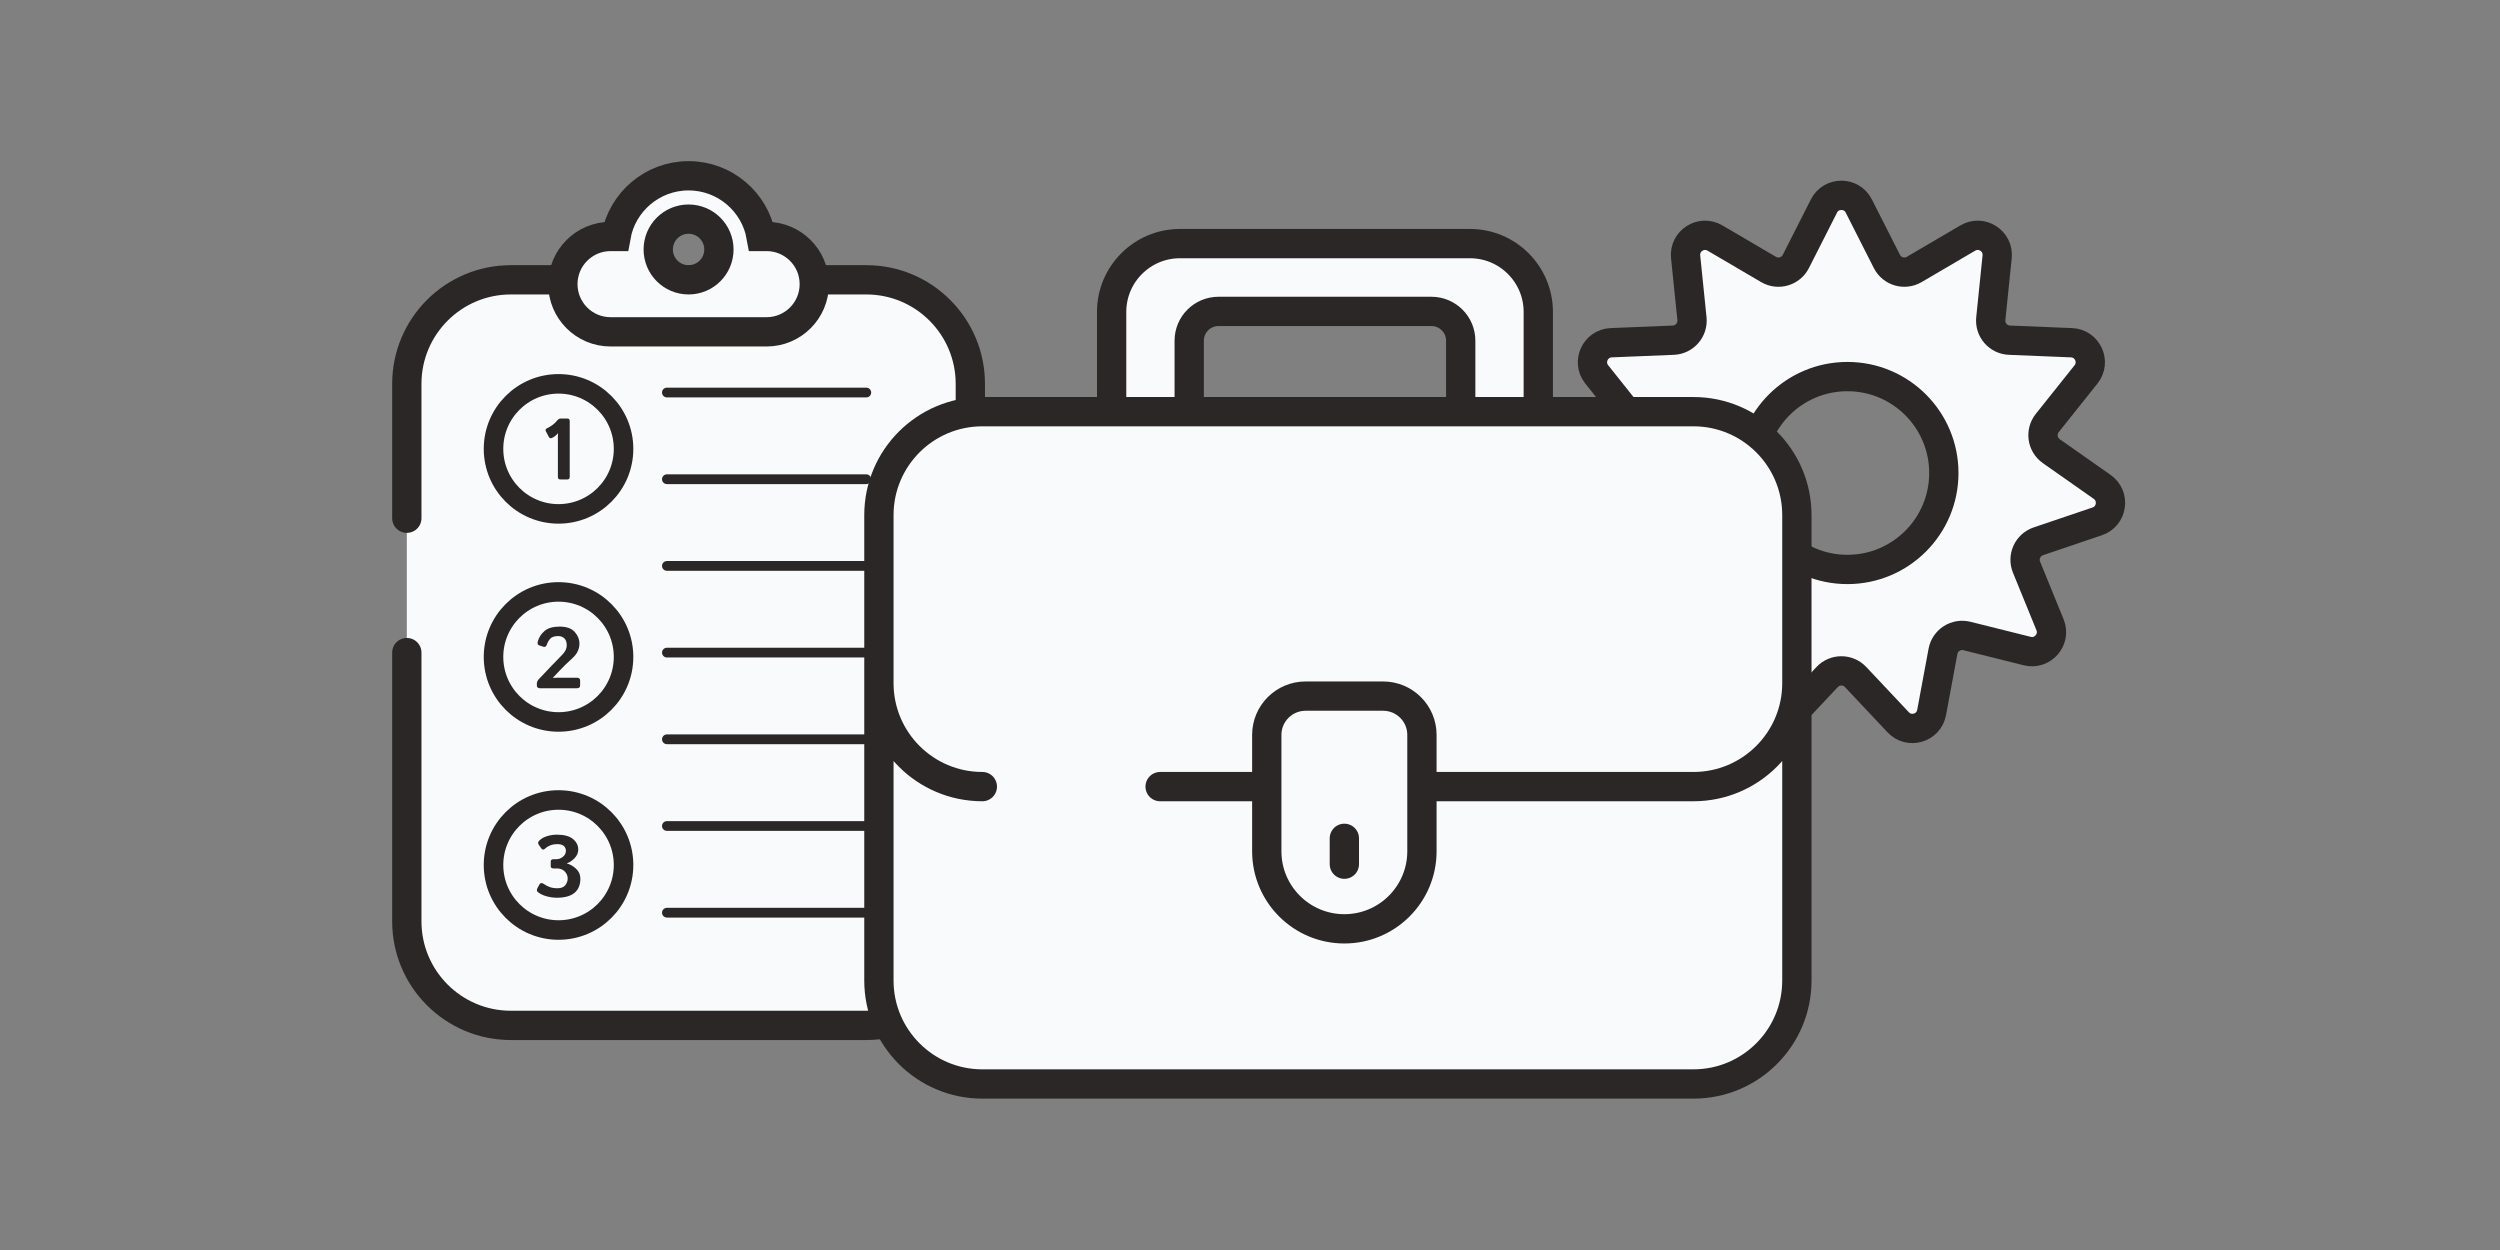 <svg width="256" height="128" viewBox="0 0 256 128" fill="none" xmlns="http://www.w3.org/2000/svg">
<rect x="0" y="0" width="256" height="128" fill="#808080" stroke="none"/>
<path fill-rule="evenodd" clip-rule="evenodd" d="M190.341 21.096C189.6 19.635 187.514 19.635 186.773 21.096L183.895 26.772C183.374 27.8 182.094 28.176 181.1 27.593L175.61 24.373C174.197 23.545 172.442 24.673 172.608 26.302L173.256 32.633C173.373 33.78 172.5 34.788 171.348 34.835L164.989 35.095C163.353 35.162 162.486 37.06 163.507 38.34L167.475 43.316C168.194 44.218 168.004 45.538 167.06 46.2L161.851 49.857C160.511 50.798 160.808 52.863 162.359 53.388L168.387 55.429C169.479 55.799 170.033 57.012 169.598 58.079L167.192 63.972C166.573 65.488 167.94 67.065 169.529 66.668L175.703 65.126C176.822 64.847 177.944 65.568 178.154 66.701L179.317 72.958C179.616 74.569 181.618 75.156 182.74 73.963L187.1 69.328C187.89 68.488 189.224 68.488 190.014 69.328L194.375 73.963C195.497 75.156 197.499 74.569 197.798 72.958L198.96 66.701C199.17 65.568 200.293 64.847 201.411 65.126L207.586 66.668C209.174 67.065 210.541 65.488 209.922 63.972L207.517 58.079C207.081 57.012 207.635 55.799 208.727 55.429L214.755 53.388C216.306 52.863 216.603 50.798 215.263 49.857L210.054 46.2C209.11 45.538 208.921 44.218 209.639 43.316L213.607 38.34C214.628 37.06 213.761 35.162 212.125 35.095L205.766 34.835C204.614 34.788 203.741 33.78 203.858 32.633L204.506 26.302C204.672 24.673 202.917 23.545 201.504 24.373L196.014 27.593C195.02 28.176 193.74 27.8 193.219 26.772L190.341 21.096ZM189.174 58.312C194.628 58.312 199.049 53.89 199.049 48.437C199.049 42.983 194.628 38.562 189.174 38.562C183.721 38.562 179.299 42.983 179.299 48.437C179.299 53.89 183.721 58.312 189.174 58.312Z" fill="#F9FAFC" stroke="#2B2727" stroke-width="3"/>
<path d="M41.658 39.306C41.658 33.423 46.428 28.653 52.311 28.653H88.709C94.593 28.653 99.362 33.423 99.362 39.306V94.347C99.362 100.23 94.593 105 88.709 105H52.311C46.428 105 41.658 100.23 41.658 94.347V66.826C41.658 61.453 41.658 58.44 41.658 53.066V39.306Z" fill="#F9FAFC"/>
<path d="M41.658 66.826V94.347C41.658 100.23 46.428 105 52.311 105H88.709C94.593 105 99.362 100.23 99.362 94.347V39.306C99.362 33.423 94.593 28.653 88.709 28.653H52.311C46.428 28.653 41.658 33.423 41.658 39.306V53.066" stroke="#2B2727" stroke-width="3" stroke-linecap="round"/>
<path d="M68.291 40.194H88.709M68.291 49.072H88.709M68.291 57.949H88.709M68.291 66.826H88.709M68.291 75.704H88.709M68.291 84.582H88.709M68.291 93.459H88.709" stroke="#2B2727" stroke-linecap="round"/>
<path fill-rule="evenodd" clip-rule="evenodd" d="M70.51 18C66.797 18 63.71 20.682 63.081 24.214H62.52C59.824 24.214 57.638 26.4 57.638 29.097C57.638 31.794 59.824 33.98 62.52 33.98H78.5C81.197 33.98 83.383 31.794 83.383 29.097C83.383 26.4 81.197 24.214 78.5 24.214H77.939C77.31 20.682 74.223 18 70.51 18ZM70.51 28.653C72.226 28.653 73.617 27.262 73.617 25.546C73.617 23.83 72.226 22.439 70.51 22.439C68.794 22.439 67.403 23.83 67.403 25.546C67.403 27.262 68.794 28.653 70.51 28.653Z" fill="#F9FAFC" stroke="#2B2727" stroke-width="3"/>
<circle cx="57.194" cy="45.964" r="6.658" fill="#F9FAFC" stroke="#2B2727" stroke-width="2"/>
<path d="M55.896 44.166C55.821 44.025 55.871 43.915 56.048 43.837C56.215 43.762 56.39 43.656 56.572 43.52C56.754 43.385 56.903 43.244 57.019 43.1C57.149 42.938 57.273 42.857 57.391 42.857H58.081C58.254 42.857 58.341 42.944 58.341 43.117V48.839C58.341 49.013 58.254 49.099 58.081 49.099H57.387C57.214 49.099 57.127 49.013 57.127 48.839V44.717C57.127 44.601 57.133 44.486 57.144 44.37H57.127C57.037 44.483 56.939 44.58 56.832 44.66C56.725 44.741 56.617 44.805 56.507 44.851C56.371 44.909 56.269 44.871 56.199 44.739L55.896 44.166Z" fill="#2B2727"/>
<circle cx="57.194" cy="67.27" r="6.658" fill="#F9FAFC" stroke="#2B2727" stroke-width="2"/>
<path d="M55.3 70.475C55.083 70.475 54.974 70.381 54.974 70.193V69.985C54.974 69.835 55.044 69.686 55.183 69.538L56.479 68.173C56.869 67.76 57.226 67.393 57.549 67.072C57.873 66.748 58.035 66.422 58.035 66.092C58.035 65.763 57.953 65.522 57.788 65.368C57.626 65.212 57.419 65.134 57.168 65.134C56.769 65.134 56.492 65.227 56.336 65.412C56.179 65.597 56.067 65.795 55.998 66.006C55.931 66.211 55.81 66.284 55.633 66.227L55.196 66.079C55.054 66.03 55.014 65.894 55.074 65.672C55.187 65.259 55.417 64.905 55.763 64.61C56.11 64.312 56.625 64.163 57.307 64.163C58.017 64.163 58.533 64.347 58.854 64.714C59.175 65.078 59.335 65.474 59.335 65.902C59.335 66.462 59.101 66.955 58.633 67.38C58.165 67.802 57.74 68.213 57.359 68.615L56.622 69.391V69.417C56.795 69.406 56.94 69.4 57.055 69.4H59.08C59.296 69.4 59.405 69.494 59.405 69.681V70.193C59.405 70.381 59.296 70.475 59.08 70.475H55.3Z" fill="#2B2727"/>
<circle cx="57.194" cy="88.576" r="6.658" fill="#F9FAFC" stroke="#2B2727" stroke-width="2"/>
<path d="M55.066 91.339C54.953 91.243 54.945 91.108 55.04 90.931L55.239 90.567C55.335 90.391 55.489 90.378 55.703 90.528C55.882 90.655 56.085 90.759 56.31 90.84C56.535 90.918 56.787 90.957 57.064 90.957C57.446 90.957 57.719 90.855 57.884 90.65C58.048 90.441 58.131 90.209 58.131 89.952C58.131 89.689 58.032 89.453 57.836 89.245C57.642 89.034 57.368 88.929 57.012 88.929H56.679C56.491 88.929 56.397 88.852 56.397 88.699V88.222C56.397 88.063 56.491 87.984 56.679 87.984H56.939C57.205 87.984 57.439 87.901 57.641 87.737C57.846 87.572 57.949 87.365 57.949 87.117C57.949 86.923 57.881 86.763 57.745 86.635C57.612 86.505 57.394 86.441 57.09 86.441C56.804 86.441 56.557 86.482 56.349 86.566C56.141 86.65 55.976 86.751 55.855 86.87C55.682 87.04 55.533 87.033 55.408 86.848L55.157 86.48C55.062 86.341 55.091 86.199 55.244 86.055C55.452 85.855 55.721 85.708 56.05 85.612C56.38 85.517 56.702 85.469 57.017 85.469C57.759 85.469 58.311 85.618 58.673 85.916C59.034 86.211 59.214 86.572 59.214 87C59.214 87.317 59.09 87.608 58.842 87.871C58.593 88.131 58.33 88.31 58.053 88.408V88.426C58.382 88.507 58.694 88.684 58.989 88.959C59.284 89.231 59.431 89.569 59.431 89.973C59.431 90.606 59.232 91.09 58.833 91.425C58.434 91.761 57.826 91.928 57.008 91.928C56.664 91.928 56.307 91.876 55.937 91.772C55.57 91.665 55.28 91.521 55.066 91.339Z" fill="#2B2727"/>
<path fill-rule="evenodd" clip-rule="evenodd" d="M120.831 24.944C116.965 24.944 113.831 28.078 113.831 31.944V57.662C113.831 61.528 116.965 64.662 120.831 64.662H150.521C154.387 64.662 157.521 61.528 157.521 57.662V31.944C157.521 28.078 154.387 24.944 150.521 24.944H120.831ZM124.775 31.887C123.118 31.887 121.775 33.23 121.775 34.887V60.662C121.775 62.319 123.118 63.662 124.775 63.662H146.577C148.234 63.662 149.577 62.319 149.577 60.662V34.887C149.577 33.23 148.234 31.887 146.577 31.887H124.775Z" fill="#F9FAFC" stroke="#2B2727" stroke-width="3"/>
<path d="M90 52.747C90 46.897 94.742 42.155 100.592 42.155H173.408C179.258 42.155 184 46.897 184 52.747V100.409C184 106.258 179.258 111 173.408 111H100.592C94.742 111 90 106.258 90 100.409V52.747Z" fill="#F9FAFC"/>
<path d="M184 52.747V100.409C184 106.258 179.258 111 173.408 111H100.592C94.742 111 90 106.258 90 100.409V52.747M184 52.747C184 46.897 179.258 42.155 173.408 42.155H100.592C94.742 42.155 90 46.897 90 52.747M184 52.747V69.958C184 75.807 179.258 80.549 173.408 80.549H137H118.796M90 52.747V69.958C90 75.807 94.742 80.549 100.592 80.549" stroke="#2B2727" stroke-width="3" stroke-linecap="round"/>
<path d="M129.718 75.254C129.718 73.06 131.497 71.282 133.69 71.282H141.634C143.827 71.282 145.606 73.06 145.606 75.254V87.169C145.606 91.556 142.049 95.113 137.662 95.113C133.275 95.113 129.718 91.556 129.718 87.169V75.254Z" fill="#F9FAFC"/>
<path d="M137.662 85.845V88.493M137.662 95.113C133.275 95.113 129.718 91.556 129.718 87.169V75.254C129.718 73.06 131.497 71.282 133.69 71.282H141.634C143.827 71.282 145.606 73.06 145.606 75.254V87.169C145.606 91.556 142.049 95.113 137.662 95.113Z" stroke="#2B2727" stroke-width="3" stroke-linecap="round"/>
</svg>
